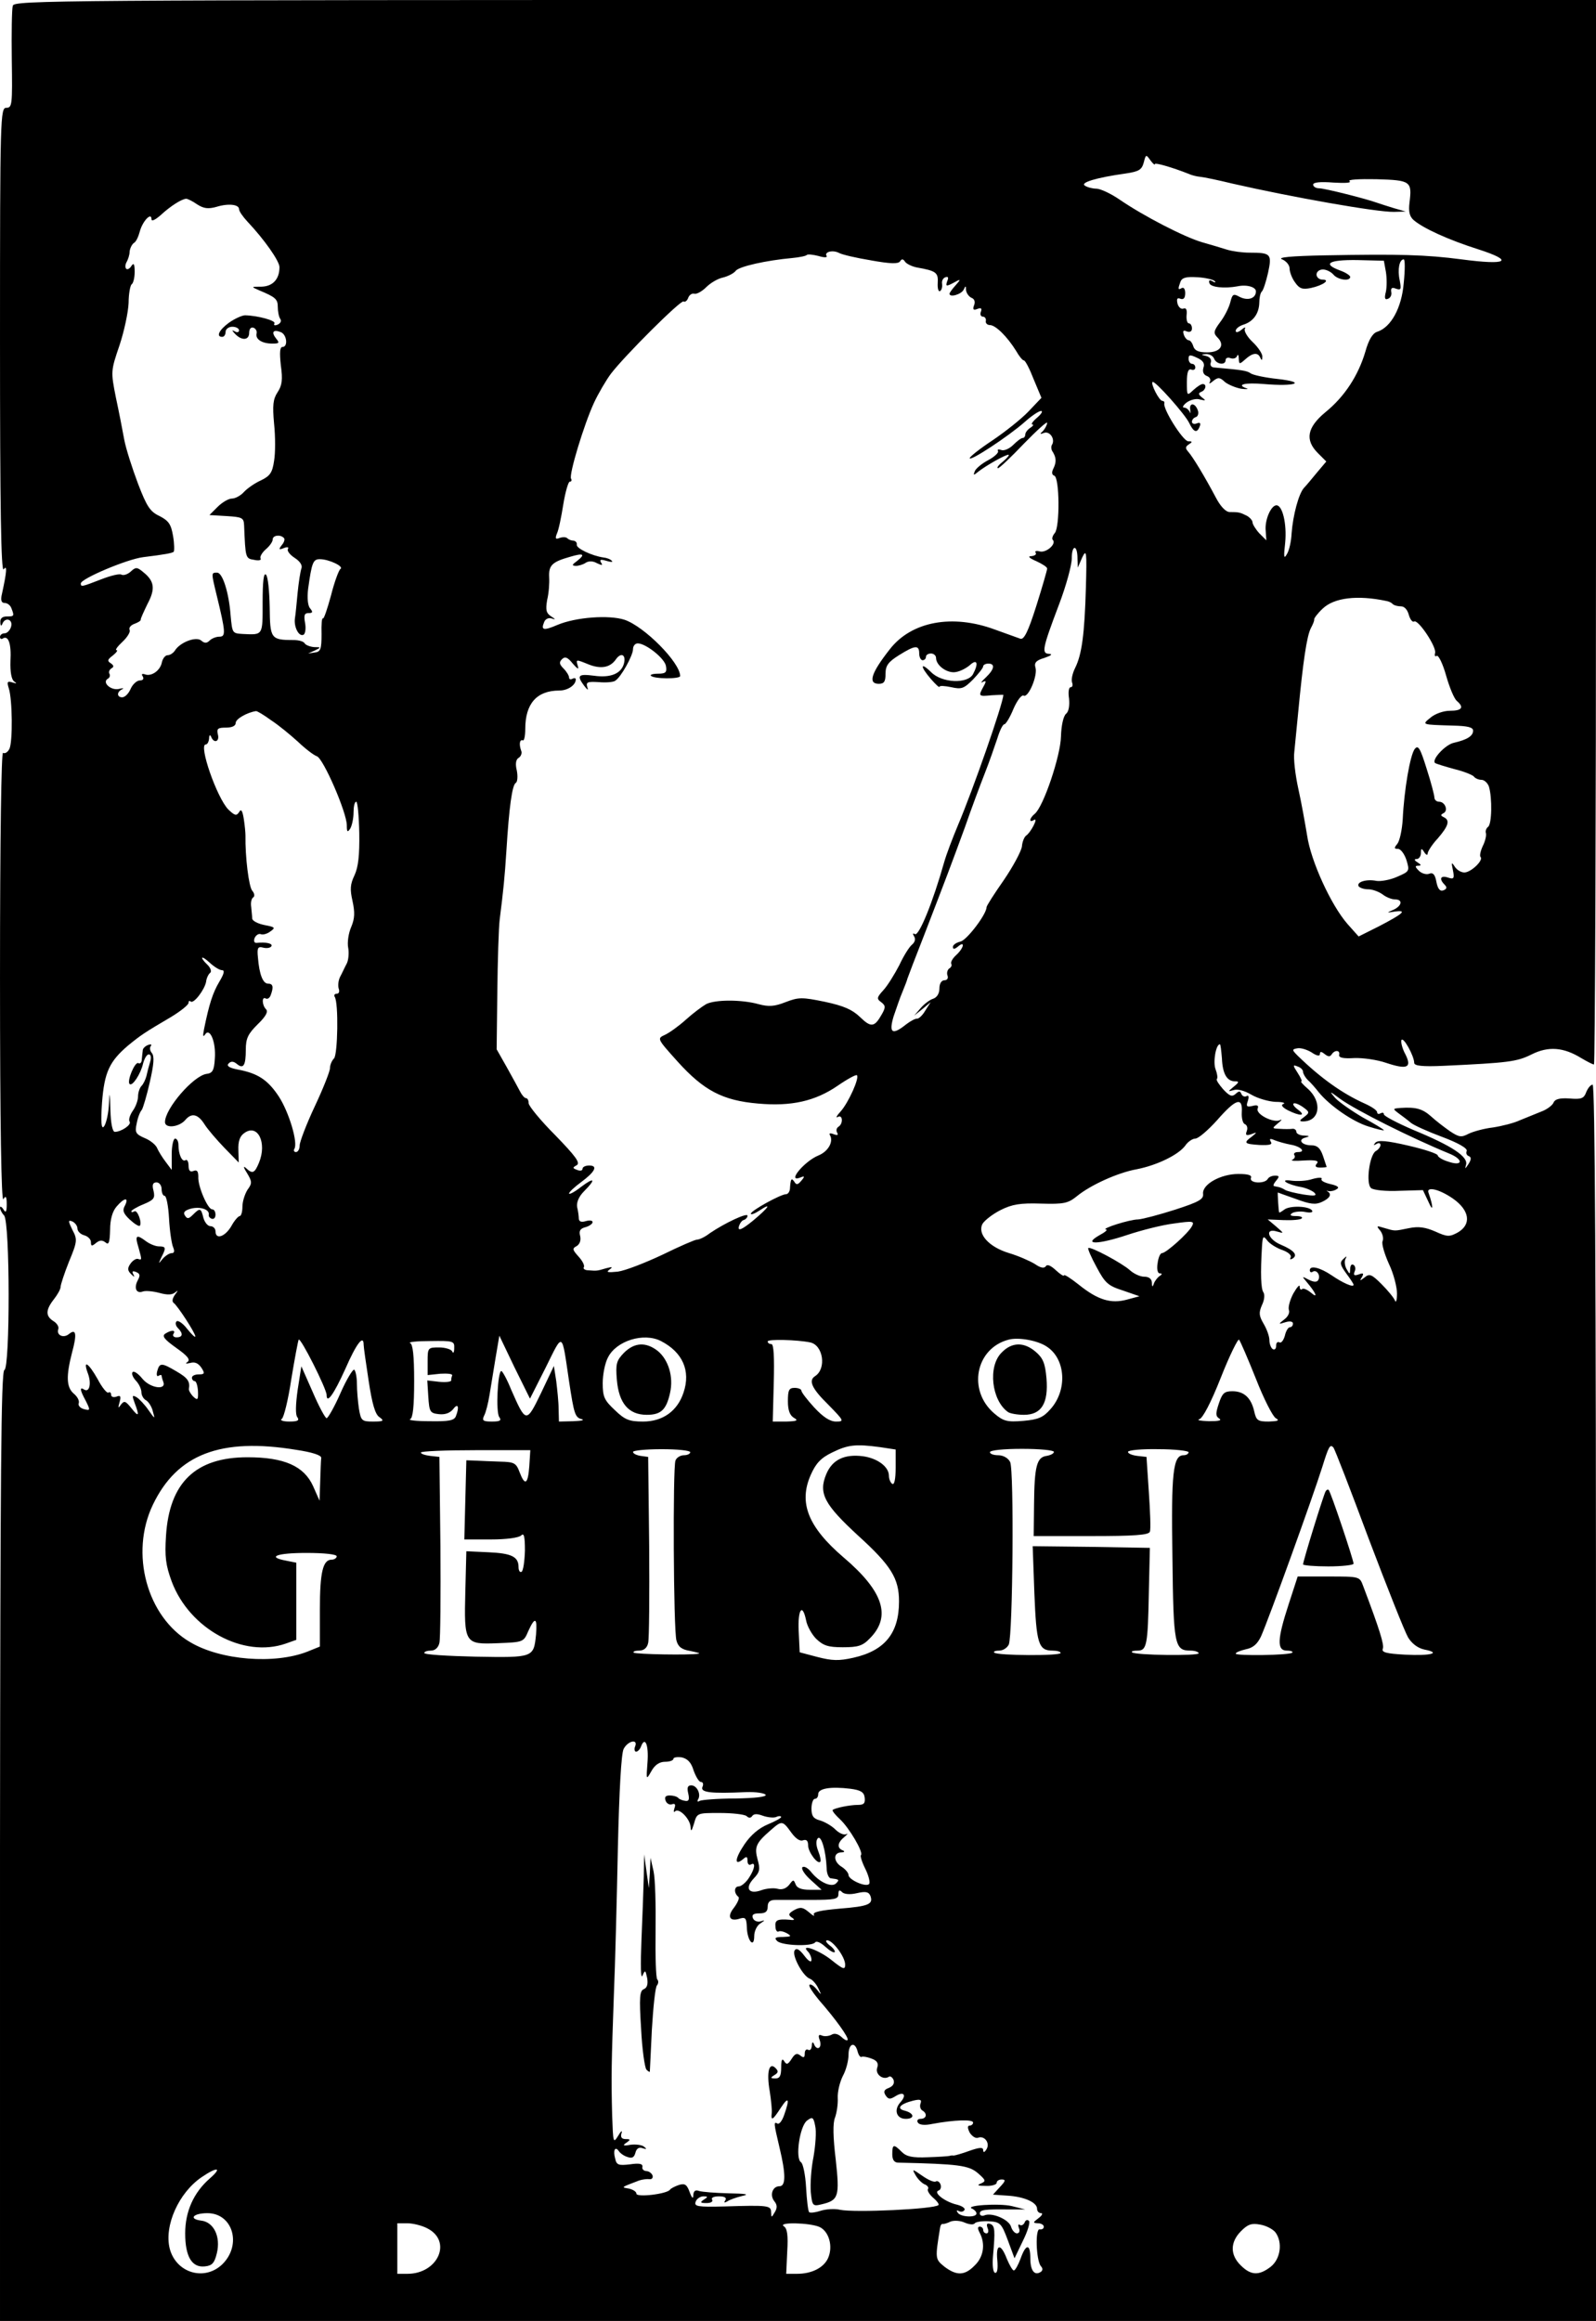 <?xml version="1.0" standalone="no"?>
<!DOCTYPE svg PUBLIC "-//W3C//DTD SVG 20010904//EN"
 "http://www.w3.org/TR/2001/REC-SVG-20010904/DTD/svg10.dtd">
<svg version="1.0" xmlns="http://www.w3.org/2000/svg"
 width="474pt" height="689pt" viewBox="0 0 474 689"
 preserveAspectRatio="xMidYMid meet">
<g transform="translate(0,689) scale(0.1,-0.1)"
fill="#000000" stroke="none">
<path d="M38 6873 c-3 -10 -4 -82 -3 -160 2 -134 1 -143 -16 -143 -18 0 -19
-22 -19 -692 0 -489 3 -689 11 -678 11 15 9 -8 -5 -72 -5 -20 -2 -28 8 -28 8
0 17 -7 20 -16 9 -23 8 -24 -14 -24 -13 0 -20 -6 -19 -17 0 -11 3 -13 6 -5 8
21 32 14 26 -8 -3 -11 -12 -20 -19 -20 -8 0 -14 -5 -14 -11 0 -5 4 -8 9 -4 16
9 25 -16 22 -68 -1 -32 3 -54 11 -60 9 -6 8 -7 -5 -3 -15 5 -17 2 -11 -17 11
-33 12 -159 2 -180 -5 -10 -13 -15 -19 -12 -5 4 -9 -244 -9 -667 0 -438 4
-668 10 -658 7 12 10 8 10 -15 0 -23 -3 -27 -10 -15 -5 8 -10 10 -10 5 0 -6 6
-17 12 -23 18 -18 18 -454 1 -459 -10 -4 -12 -320 -13 -1414 l0 -1409 2370 0
2370 0 0 1835 c0 1255 -3 1835 -10 1835 -6 0 -14 -10 -19 -22 -7 -19 -14 -22
-50 -19 -29 2 -43 -2 -47 -12 -3 -8 -20 -21 -37 -27 -18 -7 -46 -19 -64 -26
-17 -8 -53 -17 -79 -21 -26 -3 -59 -12 -73 -19 -21 -11 -28 -10 -55 8 -17 12
-42 31 -56 44 -25 22 -44 28 -90 25 -24 -2 -25 -2 -5 -17 11 -8 27 -20 35 -27
8 -7 50 -26 93 -42 48 -18 76 -34 73 -42 -3 -6 0 -13 6 -15 8 -3 8 -10 -1 -24
-10 -15 -11 -15 -7 -2 7 24 -41 56 -155 103 -49 21 -89 42 -89 47 0 5 -4 6
-10 3 -5 -3 -10 -2 -10 3 0 6 -17 17 -37 26 -67 30 -131 76 -198 141 -18 18
-19 20 -2 23 10 2 29 -4 42 -12 16 -11 25 -12 25 -5 0 8 4 8 14 0 10 -8 16 -9
21 -1 9 14 26 13 22 -2 -1 -8 13 -11 45 -9 25 1 68 -5 94 -14 63 -21 78 -15
58 25 -9 16 -14 36 -12 42 5 13 38 -47 38 -67 0 -9 23 -12 88 -9 192 9 217 12
261 34 50 25 95 21 147 -11 17 -10 34 -19 38 -19 3 0 6 711 6 1580 l0 1580
-2349 0 c-2228 0 -2349 -1 -2353 -17z m3392 -470 c0 5 52 -10 100 -29 8 -4 24
-8 35 -9 11 -1 54 -10 95 -20 175 -40 429 -85 480 -84 l35 1 -35 10 c-19 6
-42 13 -50 16 -33 12 -156 43 -172 43 -10 0 -18 5 -18 11 0 7 22 9 60 6 34 -2
55 -1 48 4 -7 5 27 7 80 6 102 -3 106 -6 98 -70 -3 -26 0 -40 12 -51 29 -25
104 -59 192 -87 109 -35 87 -48 -49 -30 -107 14 -184 16 -406 12 -102 -2 -143
-6 -127 -12 12 -5 22 -17 22 -27 0 -10 7 -29 16 -41 13 -19 22 -22 47 -17 37
8 60 25 34 25 -9 0 -17 7 -17 15 0 8 8 15 19 15 10 0 24 -7 31 -15 13 -16 50
-21 50 -7 0 4 -13 13 -30 19 -54 20 -34 32 50 31 l80 -2 6 -33 c3 -18 3 -45 0
-59 -5 -19 -3 -25 6 -21 7 2 12 11 10 20 -2 12 2 15 14 10 15 -5 16 -2 11 25
-7 32 -1 62 12 62 4 0 4 -31 0 -70 -6 -74 -38 -132 -79 -145 -13 -4 -25 -23
-35 -59 -21 -71 -62 -134 -119 -180 -54 -45 -61 -82 -22 -121 l25 -25 -27 -32
c-15 -18 -32 -39 -39 -46 -16 -17 -33 -82 -37 -135 -1 -23 -7 -51 -14 -62 -9
-16 -10 -9 -5 35 5 55 -8 110 -26 110 -16 0 -35 -43 -32 -75 l2 -29 -21 21
c-11 12 -20 27 -20 32 0 6 -8 15 -17 20 -20 10 -24 11 -51 11 -11 0 -27 16
-41 43 -34 64 -68 120 -82 136 -9 10 -9 15 2 22 11 7 11 9 -2 9 -15 0 -76 96
-71 113 1 4 -2 7 -6 7 -9 0 -35 50 -29 56 6 6 97 -96 109 -122 13 -27 23 -31
31 -10 4 10 1 13 -9 9 -7 -3 -14 -1 -14 5 0 6 5 12 12 14 6 2 9 12 5 21 -8 22
-26 22 -22 0 1 -10 0 -12 -2 -5 -3 6 -10 12 -16 12 -7 0 -3 7 7 15 11 8 29 13
40 9 18 -4 18 -3 6 6 -11 9 -12 13 -2 17 13 5 17 23 4 23 -5 0 -17 -8 -28 -18
-19 -18 -19 -17 -19 24 0 29 4 40 13 37 6 -3 12 0 12 6 0 6 -4 11 -10 11 -5 0
-10 7 -10 15 0 12 4 13 25 3 18 -8 24 -17 19 -30 -3 -11 0 -20 10 -24 9 -3 13
-11 9 -18 -4 -6 1 -5 10 3 15 12 20 11 35 -3 10 -8 32 -17 48 -20 16 -2 23 -1
17 1 -33 11 -7 18 51 13 93 -8 129 5 41 15 -38 4 -75 12 -81 17 -11 8 -28 10
-106 17 -11 0 -15 7 -12 15 3 8 -2 16 -13 19 -17 4 -17 5 0 6 10 0 20 -6 23
-14 7 -17 34 -20 34 -4 0 6 6 9 14 6 8 -3 17 -1 20 6 2 7 5 3 5 -7 1 -18 2
-18 19 -3 22 20 38 22 45 5 4 -9 6 -8 6 3 1 8 -12 28 -29 44 -16 15 -26 33
-23 39 4 6 -1 5 -10 -3 -10 -8 -17 -9 -17 -3 0 6 10 14 22 18 30 9 47 33 48
65 0 14 3 29 7 33 5 4 13 30 19 56 12 56 9 60 -55 60 -21 0 -51 4 -67 9 -16 5
-49 15 -74 22 -52 15 -174 78 -244 126 -26 18 -58 33 -70 33 -11 0 -27 4 -34
9 -15 9 35 24 121 36 40 6 48 11 54 33 6 24 7 24 19 7 8 -11 14 -16 14 -12z
m-2844 -120 c19 -12 32 -14 57 -7 36 11 67 7 67 -7 0 -6 11 -22 25 -37 50 -53
95 -117 95 -135 0 -36 -20 -57 -53 -58 -32 0 -32 0 -7 -11 48 -20 55 -26 55
-49 0 -13 3 -29 7 -35 5 -7 1 -14 -8 -18 -8 -3 -12 -2 -9 4 5 8 -48 23 -87 24
-9 0 -31 -10 -48 -22 -30 -22 -39 -42 -20 -42 6 0 10 7 10 15 0 8 9 15 20 15
11 0 20 -5 20 -11 0 -5 -6 -7 -12 -3 -10 5 -10 4 -1 -6 20 -22 43 -21 43 2 0
11 5 18 13 15 6 -2 11 -10 9 -17 -4 -17 16 -30 47 -30 20 0 22 2 11 15 -15 19
-9 28 14 19 18 -7 22 -44 5 -44 -8 0 -9 -17 -5 -54 6 -43 4 -60 -10 -81 -13
-20 -15 -38 -10 -93 4 -38 4 -87 0 -110 -5 -35 -12 -45 -39 -58 -18 -8 -41
-24 -51 -35 -9 -10 -25 -19 -35 -19 -10 0 -29 -11 -43 -25 l-24 -24 51 -3 c47
-3 51 -5 52 -28 4 -97 4 -98 30 -102 13 -3 22 -1 19 4 -3 5 4 17 15 27 12 10
21 23 21 30 0 12 23 15 33 4 4 -3 1 -13 -6 -21 -10 -13 -9 -15 6 -9 10 4 16 3
12 -3 -3 -5 6 -17 20 -26 17 -11 24 -23 20 -32 -3 -9 -8 -41 -11 -71 -3 -31
-6 -65 -8 -76 -4 -26 12 -57 26 -49 5 4 7 19 4 35 -4 22 -2 29 10 29 13 0 14
3 5 14 -7 8 -9 31 -6 57 11 80 15 89 35 89 27 0 73 -22 61 -29 -5 -4 -18 -39
-28 -79 -11 -40 -21 -70 -24 -68 -3 3 -5 -18 -4 -47 0 -44 -3 -52 -20 -54
l-20 -3 20 9 c19 9 19 10 -2 10 -12 1 -25 6 -28 11 -3 6 -18 10 -33 10 -68 0
-70 4 -71 98 -1 47 -5 90 -11 96 -7 7 -10 -21 -10 -82 0 -99 2 -97 -59 -94
-31 2 -31 2 -36 54 -5 69 -24 128 -40 128 -18 0 -18 1 -1 -69 26 -107 27 -121
8 -121 -10 0 -23 -5 -30 -12 -8 -8 -15 -8 -25 1 -16 12 -63 -6 -78 -31 -5 -7
-14 -13 -21 -13 -7 0 -14 -9 -17 -20 -4 -25 -31 -44 -50 -37 -9 3 -12 1 -7 -6
4 -7 1 -12 -9 -12 -8 0 -21 -11 -27 -25 -6 -14 -17 -25 -25 -25 -16 0 -17 16
0 24 6 3 3 4 -9 1 -24 -6 -52 19 -34 30 6 3 8 10 5 15 -3 5 0 12 6 16 8 4 7 9
-2 15 -11 7 -10 11 6 23 11 9 16 16 11 16 -5 0 3 11 18 25 15 14 24 30 21 35
-3 6 3 14 14 18 11 4 19 9 19 12 -1 3 9 24 20 47 24 45 21 68 -13 95 -18 15
-22 15 -37 1 -9 -8 -21 -12 -27 -9 -5 4 -33 -3 -61 -14 -57 -22 -60 -23 -60
-12 0 14 137 72 185 78 65 8 86 12 91 16 2 3 2 24 -2 47 -6 35 -13 45 -40 59
-28 13 -38 28 -64 96 -17 45 -36 104 -41 131 -5 28 -16 84 -25 126 -15 76 -15
78 11 154 14 42 26 99 27 126 0 27 5 52 9 55 5 3 9 20 9 37 0 24 -3 28 -10 17
-5 -8 -12 -11 -15 -8 -4 4 -3 13 1 20 4 7 9 21 9 31 1 10 7 22 13 26 6 3 13
18 17 33 8 31 35 60 35 37 0 -7 11 -2 28 13 28 26 61 47 75 48 4 0 19 -7 33
-17z m2001 -166 c56 -10 80 -11 86 -3 5 8 9 8 15 -1 4 -6 20 -14 35 -17 57
-10 64 -15 62 -46 -1 -16 2 -27 7 -24 5 3 7 13 6 21 -2 9 3 18 10 20 8 3 10
-1 5 -12 -5 -15 -3 -16 18 -5 23 13 24 12 7 -7 -10 -11 -18 -22 -18 -25 0 -12
35 -2 42 12 6 13 7 12 7 -1 1 -9 8 -19 16 -23 9 -3 12 -12 8 -22 -5 -13 -2
-16 10 -11 11 4 14 2 10 -9 -3 -7 0 -14 6 -14 6 0 10 -6 9 -12 -2 -7 4 -13 12
-13 17 0 52 -35 78 -77 9 -16 19 -28 23 -28 4 0 17 -25 29 -56 l23 -55 -39
-41 c-21 -22 -69 -60 -106 -85 -38 -25 -68 -49 -68 -53 0 -11 114 64 163 107
20 18 42 33 49 33 6 0 1 -9 -12 -20 -13 -11 -19 -20 -14 -20 5 0 2 -5 -6 -10
-8 -5 -15 -14 -15 -20 0 -5 -3 -10 -7 -10 -5 0 -17 -9 -29 -21 -11 -11 -27
-18 -35 -15 -8 3 -13 2 -10 -3 3 -4 -10 -17 -29 -27 -19 -10 -37 -25 -40 -33
-5 -13 -4 -13 12 0 22 17 78 49 88 49 4 0 -3 -9 -16 -20 -13 -10 -20 -19 -15
-20 4 0 39 33 77 73 38 39 69 67 69 62 0 -6 -6 -17 -12 -24 -11 -10 -10 -11 3
-6 17 6 34 -19 23 -36 -3 -5 -2 -15 3 -21 10 -17 11 -30 1 -50 -5 -10 -4 -18
3 -20 16 -5 17 -151 2 -170 -7 -8 -10 -18 -6 -21 11 -12 -20 -39 -39 -34 -10
3 -16 1 -12 -4 3 -5 -3 -9 -13 -10 -12 0 -6 -6 15 -15 17 -8 32 -17 32 -22 0
-4 -14 -53 -32 -110 -25 -79 -37 -102 -48 -98 -8 3 -42 15 -75 27 -127 47
-248 24 -312 -58 -56 -71 -66 -103 -33 -103 16 0 20 7 20 30 0 24 8 35 40 55
48 30 60 31 60 5 0 -11 5 -20 10 -20 6 0 10 5 10 10 0 6 7 10 15 10 8 0 15 -6
15 -13 0 -23 34 -47 59 -42 13 2 32 12 42 21 21 19 26 5 9 -27 -16 -30 -93
-27 -125 6 -33 32 -32 16 0 -21 14 -16 25 -26 25 -23 0 4 16 3 35 -1 31 -7 38
-4 65 23 16 17 30 34 30 39 0 4 7 8 15 8 21 0 19 -16 -7 -41 -13 -12 -17 -18
-10 -14 11 6 12 3 3 -13 -16 -29 -15 -30 24 -26 19 1 35 2 35 1 -2 -29 -90
-281 -135 -387 -15 -36 -34 -85 -41 -110 -33 -117 -75 -221 -87 -213 -6 4 -7
1 -2 -7 5 -8 2 -17 -6 -24 -8 -6 -25 -33 -38 -61 -14 -27 -35 -61 -47 -74 -20
-22 -21 -26 -7 -36 13 -10 14 -15 2 -36 -22 -39 -32 -40 -65 -8 -23 22 -48 33
-104 45 -68 14 -78 14 -117 -1 -33 -13 -50 -14 -80 -6 -50 14 -129 14 -156 0
-12 -7 -39 -27 -60 -46 -21 -19 -49 -39 -62 -45 -24 -11 -24 -11 38 -80 77
-85 133 -115 238 -124 99 -9 170 7 237 53 29 20 55 34 57 31 8 -8 -25 -81 -48
-107 -12 -13 -16 -21 -9 -17 15 9 17 -20 2 -29 -6 -4 -7 -11 -4 -17 5 -8 1 -9
-10 -5 -10 4 -15 3 -11 -3 11 -19 -5 -48 -34 -60 -42 -17 -95 -81 -55 -66 14
6 15 4 4 -9 -11 -13 -15 -13 -21 -3 -9 13 -11 8 -13 -22 -1 -8 -6 -15 -11 -15
-16 0 -105 -49 -105 -58 0 -4 11 0 25 9 39 26 29 10 -19 -30 -32 -26 -44 -31
-42 -19 2 9 8 19 14 21 7 2 12 8 12 13 0 10 -68 -22 -112 -52 -14 -11 -31 -19
-38 -19 -6 0 -52 -20 -103 -45 -51 -24 -110 -47 -132 -50 -30 -3 -36 -2 -25 6
11 8 9 9 -10 4 -27 -8 -27 -8 -53 -6 -10 0 -16 5 -13 9 3 5 -4 19 -16 32 -18
20 -19 24 -5 31 9 6 13 17 10 30 -4 15 0 22 16 26 11 3 21 10 21 15 0 5 -9 6
-20 3 -13 -4 -20 -2 -21 7 0 7 -2 23 -5 35 -2 14 5 31 21 47 36 36 31 43 -10
12 -19 -15 -35 -23 -35 -19 0 4 16 19 35 33 42 31 52 50 25 50 -11 0 -20 -4
-20 -10 0 -5 -7 -7 -16 -3 -14 5 -14 7 -1 14 11 7 -3 26 -64 89 -44 44 -79 87
-79 95 0 8 -3 15 -8 15 -4 0 -12 9 -17 19 -6 11 -23 43 -40 73 l-30 53 2 170
c1 94 4 190 7 215 11 87 15 126 20 205 8 129 17 195 28 201 5 3 6 20 3 36 -5
20 -3 33 5 38 7 4 11 14 8 21 -7 19 -5 35 5 31 4 -1 7 14 7 34 0 75 34 114
101 114 25 0 49 16 49 33 0 4 -4 5 -10 2 -5 -3 -10 -2 -10 4 0 5 -7 17 -16 26
-13 13 -14 19 -5 28 9 9 17 6 32 -13 14 -16 19 -19 15 -7 -6 20 -6 20 31 5 37
-15 64 -10 81 13 16 24 32 16 25 -11 -8 -30 -40 -43 -89 -36 -47 6 -52 1 -29
-30 11 -14 13 -14 9 -3 -4 14 1 16 34 14 22 -2 44 0 49 4 17 10 53 75 53 94 0
9 6 17 14 17 24 0 81 -45 84 -68 3 -18 -1 -22 -24 -22 -15 0 -24 -3 -21 -6 9
-10 87 -10 87 -1 0 40 -106 147 -165 167 -46 15 -144 8 -199 -15 -42 -18 -50
-16 -40 8 3 9 13 14 22 11 13 -4 13 -3 -1 6 -15 10 -17 19 -12 49 5 20 7 50 6
67 -2 36 9 46 62 61 40 12 47 8 20 -13 -15 -11 -15 -13 -3 -14 8 0 22 4 29 9
9 6 22 6 34 -1 15 -7 18 -7 12 2 -5 9 -1 10 16 5 13 -4 21 -4 16 0 -4 5 -15 9
-25 10 -34 5 -81 27 -79 38 1 6 -3 11 -10 12 -6 0 -14 3 -18 7 -4 4 -14 4 -23
1 -12 -5 -14 -2 -8 13 5 10 13 49 19 87 6 37 15 67 19 67 5 0 7 4 4 9 -7 11
38 160 68 225 13 28 36 67 50 86 42 55 208 220 216 215 4 -3 11 2 14 11 3 8
11 14 18 12 7 -2 23 7 35 19 13 13 35 26 50 29 16 4 33 13 38 20 10 13 91 31
168 38 21 2 41 6 43 9 3 3 19 1 35 -3 16 -5 27 -5 24 0 -8 12 18 19 37 9 9 -5
52 -15 95 -22z m1020 -61 c5 -5 2 -6 -6 -1 -9 5 -12 3 -9 -6 4 -12 45 -16 83
-9 28 6 55 -2 55 -15 0 -21 -24 -29 -49 -16 -18 10 -21 8 -27 -16 -4 -16 -17
-42 -30 -59 -20 -27 -21 -33 -8 -46 23 -23 8 -44 -31 -44 -25 0 -37 5 -41 18
-3 10 -9 18 -14 18 -4 0 -11 7 -14 16 -4 12 -2 15 9 10 9 -3 15 0 15 9 0 8 -4
15 -9 15 -5 0 -8 11 -7 24 2 16 -1 23 -9 20 -7 -3 -15 4 -18 15 -3 14 -1 18 9
14 9 -3 14 2 14 17 0 11 -4 18 -10 15 -12 -7 -12 -3 -4 19 5 12 17 15 50 13
23 -1 47 -7 51 -11z m-407 -824 l1 -27 13 30 c13 27 14 17 11 -90 -4 -138 -12
-198 -32 -238 -8 -16 -12 -35 -9 -43 3 -8 1 -14 -4 -14 -6 0 -8 -15 -5 -34 2
-21 -1 -39 -9 -45 -8 -7 -14 -35 -15 -67 -1 -57 -52 -209 -78 -230 -16 -13
-18 -28 -2 -18 14 8 -10 -38 -24 -47 -5 -4 -11 -18 -12 -32 -2 -14 -26 -59
-54 -100 -28 -40 -51 -76 -51 -80 0 -21 -58 -97 -77 -102 -13 -3 -23 -10 -23
-16 0 -8 5 -7 15 1 22 19 18 -4 -5 -25 -11 -10 -17 -21 -15 -26 3 -4 0 -11 -6
-14 -5 -4 -8 -13 -5 -21 3 -8 -1 -14 -9 -14 -9 0 -15 -10 -15 -24 0 -15 -7
-27 -19 -31 -10 -3 -27 -16 -37 -28 l-19 -22 25 20 24 20 -16 -25 c-8 -14 -19
-24 -24 -24 -5 1 -20 -7 -33 -17 -41 -33 -52 -26 -37 24 8 23 19 56 26 72 7
17 14 35 15 40 2 6 24 64 50 130 66 171 80 208 121 320 19 55 46 127 59 160
13 33 29 79 37 103 7 23 16 42 21 42 4 0 17 21 27 46 11 25 24 42 30 39 14 -8
43 61 35 84 -4 14 3 21 27 28 20 7 25 11 14 12 -23 1 -21 14 29 146 21 55 38
117 38 137 0 42 17 42 17 0z m917 -126 c7 -1 16 -5 19 -9 4 -4 15 -7 25 -7 10
0 19 -10 23 -25 4 -14 11 -23 16 -20 12 7 68 -77 62 -94 -2 -8 0 -11 5 -8 5 3
18 -23 28 -59 10 -35 24 -69 32 -75 22 -19 15 -29 -21 -29 -19 0 -44 -9 -57
-20 -27 -22 -28 -21 66 -24 44 -1 60 -5 60 -15 0 -16 -18 -27 -57 -36 -25 -5
-67 -50 -56 -60 2 -2 28 -10 57 -18 29 -7 56 -18 59 -23 4 -5 14 -9 22 -9 8 0
18 -9 22 -20 10 -33 9 -113 -3 -120 -5 -4 -8 -12 -6 -18 2 -7 -2 -24 -9 -38
-7 -15 -10 -29 -7 -33 10 -9 -28 -46 -48 -46 -10 0 -23 8 -29 18 -9 14 -10 12
-5 -11 5 -25 3 -28 -15 -22 -22 7 -27 -4 -9 -22 7 -7 6 -12 -4 -16 -10 -4 -17
4 -21 25 -4 22 -10 29 -22 24 -8 -3 -22 1 -30 9 -12 12 -12 15 -2 15 10 0 9 3
-2 10 -10 6 -11 10 -2 10 6 0 12 8 12 18 0 14 2 15 10 2 5 -8 10 -10 10 -4 0
6 13 27 30 45 32 37 37 54 18 63 -10 5 -10 7 -1 12 15 7 5 34 -13 34 -8 0 -14
6 -14 13 0 6 -10 45 -23 85 -19 61 -25 71 -35 59 -14 -17 -32 -123 -36 -209
-2 -32 -9 -64 -16 -73 -10 -12 -10 -15 2 -15 8 0 19 -15 25 -33 10 -33 9 -34
-28 -50 -20 -9 -48 -14 -61 -12 -29 6 -60 -3 -53 -16 4 -5 16 -9 29 -9 12 0
31 -7 42 -15 10 -8 27 -15 37 -15 24 0 21 -19 -5 -31 -21 -9 -21 -9 5 -5 37 5
25 -6 -48 -44 l-60 -30 -33 37 c-49 56 -109 187 -120 263 -6 36 -17 98 -26
138 -9 41 -15 90 -12 110 2 21 7 71 11 112 15 158 26 231 38 255 6 11 11 23
10 26 -1 3 10 18 25 32 34 33 104 41 189 23z m-3312 -354 c23 -15 58 -44 80
-64 22 -21 47 -40 56 -43 19 -6 89 -167 89 -205 0 -20 2 -22 10 -10 5 8 10 30
10 48 0 17 3 32 8 32 4 0 8 -42 9 -93 1 -67 -3 -101 -14 -125 -13 -27 -14 -42
-6 -77 7 -33 7 -51 -4 -77 -8 -18 -12 -46 -9 -61 3 -15 1 -37 -4 -47 -6 -11
-14 -29 -20 -40 -5 -10 -7 -26 -4 -35 3 -8 1 -15 -6 -15 -6 0 -9 -4 -6 -9 12
-18 9 -172 -2 -183 -7 -7 -12 -20 -12 -29 0 -9 -20 -60 -45 -113 -25 -53 -45
-106 -45 -116 0 -11 -5 -20 -11 -20 -5 0 -8 4 -5 9 12 18 -16 110 -46 156 -33
50 -63 69 -122 80 -26 5 -34 11 -27 18 7 7 14 7 24 -1 20 -17 27 -5 27 42 0
34 7 47 35 75 25 24 32 38 25 45 -12 12 -13 39 -1 32 5 -3 12 1 15 10 9 24 7
34 -8 34 -15 0 -26 27 -30 78 -3 28 0 33 15 29 11 -3 22 -1 25 4 5 8 -16 13
-43 10 -8 -1 -10 5 -7 14 4 9 12 14 18 12 7 -3 20 1 29 8 16 11 14 13 -18 19
-19 4 -35 12 -36 19 0 7 -2 22 -3 35 -2 13 1 25 6 28 5 3 4 12 -3 20 -10 12
-21 99 -20 164 0 8 -2 30 -5 49 -4 25 -8 31 -14 20 -8 -12 -13 -10 -32 8 -34
35 -89 193 -67 193 5 0 9 8 10 18 0 10 3 12 6 5 8 -21 26 -15 20 7 -4 17 0 20
24 20 18 0 29 5 29 14 0 12 34 31 60 35 3 1 23 -11 45 -27z m-146 -742 c9 0 7
-10 -8 -35 -19 -32 -30 -66 -45 -140 -4 -20 -3 -25 3 -16 14 22 33 -22 29 -72
-2 -35 -7 -43 -25 -45 -39 -6 -123 -103 -123 -143 0 -20 43 -15 61 7 18 21 37
17 56 -13 10 -16 37 -47 60 -71 l42 -43 -1 37 c-1 25 4 41 17 50 40 30 69 -28
44 -88 -13 -31 -19 -34 -39 -15 -8 7 -7 1 4 -16 15 -25 15 -30 1 -49 -8 -13
-15 -35 -15 -50 0 -16 -4 -28 -8 -28 -4 0 -16 -13 -25 -30 -19 -32 -47 -41
-47 -15 0 8 -7 15 -15 15 -8 0 -17 11 -21 25 -7 29 -10 30 -31 9 -13 -13 -17
-13 -24 -2 -6 9 0 15 18 20 27 7 56 -2 53 -18 -1 -5 3 -10 9 -12 6 -2 11 3 11
12 0 9 -4 16 -10 16 -13 0 -43 69 -41 97 0 16 -4 21 -14 17 -10 -4 -15 0 -15
16 0 11 -4 19 -9 16 -10 -7 -21 17 -21 45 0 10 -4 19 -10 19 -5 0 -10 -21 -10
-46 l0 -47 -18 24 c-10 13 -21 31 -25 40 -3 9 -19 23 -36 30 -28 12 -31 17
-25 44 3 17 10 35 15 40 4 6 15 43 24 83 12 53 14 76 6 86 -6 7 -7 16 -3 21 4
4 0 6 -8 3 -8 -3 -16 -10 -16 -16 -1 -7 -2 -19 -3 -28 0 -8 -5 -13 -10 -10
-10 6 -35 -54 -26 -62 8 -8 33 30 40 61 4 15 11 27 17 27 6 0 8 -9 4 -22 -4
-13 -9 -32 -11 -42 -3 -11 -9 -24 -15 -30 -5 -5 -10 -19 -10 -31 0 -11 -7 -31
-16 -43 -8 -12 -13 -26 -9 -32 6 -9 -25 -30 -44 -30 -7 0 -12 26 -13 63 -2 60
-2 60 -5 12 -2 -27 -9 -54 -15 -60 -7 -7 -9 14 -5 72 7 90 22 122 77 169 38
31 48 38 128 85 28 17 52 36 52 42 0 6 3 7 6 4 9 -8 41 34 46 58 1 11 7 23 12
27 5 3 2 14 -7 23 -26 25 -20 31 6 7 13 -12 29 -22 36 -22z m2970 -262 c2 -46
15 -68 39 -68 13 0 12 -3 -4 -16 -18 -15 -18 -15 0 -10 11 4 33 -2 53 -14 19
-11 51 -20 71 -21 20 0 31 -3 24 -6 -9 -3 -4 -10 13 -19 36 -18 55 -17 31 1
-27 20 -15 28 13 9 21 -15 21 -17 4 -30 -14 -10 -15 -13 -3 -13 50 0 58 58 14
97 -14 12 -23 22 -19 22 3 0 -2 11 -11 25 -15 23 -15 25 0 19 9 -3 16 -10 16
-16 0 -5 6 -16 14 -24 8 -7 23 -24 33 -37 33 -40 101 -87 147 -101 25 -8 46
-13 46 -11 0 2 -28 19 -63 38 -34 20 -71 46 -82 58 -18 21 -17 21 15 -3 47
-34 211 -116 323 -162 45 -18 42 -40 -3 -24 -17 5 -30 14 -30 18 0 5 -39 18
-87 29 -64 15 -90 17 -98 9 -7 -8 -6 -9 3 -4 6 4 12 3 12 -3 0 -5 -6 -14 -14
-18 -19 -12 -30 -97 -14 -110 7 -6 45 -10 84 -8 l70 2 17 -36 c14 -32 14 -13
0 27 -9 21 30 13 72 -16 50 -35 56 -77 14 -101 -24 -13 -31 -13 -66 3 -30 13
-50 16 -79 10 -44 -9 -40 -9 -74 1 -22 7 -23 6 -11 -8 7 -9 11 -23 7 -32 -3
-8 6 -38 19 -67 14 -29 24 -69 24 -88 0 -19 -3 -29 -6 -21 -3 8 -21 30 -40 49
-29 29 -36 32 -50 20 -14 -11 -16 -11 -8 1 6 11 4 13 -9 8 -14 -5 -17 -3 -13
8 4 8 2 17 -3 20 -6 4 -10 -2 -10 -12 -1 -17 -1 -17 -11 0 -5 9 -7 23 -3 30 5
9 4 9 -6 0 -12 -11 -10 -18 8 -43 12 -16 22 -31 22 -34 0 -9 -33 6 -65 28 -34
23 -65 31 -65 15 0 -5 4 -8 9 -4 12 7 24 -12 16 -25 -4 -7 -14 -6 -28 1 -21
11 -21 11 -6 -7 28 -33 35 -51 12 -31 -11 9 -23 14 -26 10 -4 -3 -7 0 -7 8 0
7 -8 -2 -19 -21 -10 -19 -16 -41 -13 -49 3 -8 -3 -20 -14 -28 -18 -14 -18 -15
4 -8 13 4 22 2 22 -4 0 -6 -4 -11 -9 -11 -5 0 -12 -11 -15 -25 -4 -14 -11 -23
-16 -20 -6 3 -10 -1 -10 -10 0 -9 -4 -13 -10 -10 -5 3 -10 15 -10 27 0 11 -8
33 -17 48 -14 24 -15 33 -5 56 7 14 9 31 4 38 -7 10 -9 54 -4 136 2 31 4 33
16 17 7 -9 27 -22 45 -28 17 -6 28 -16 24 -22 -3 -6 -1 -7 6 -3 16 10 5 24
-35 41 -39 16 -49 51 -11 39 21 -6 21 -6 -3 15 l-25 21 47 -2 c26 -1 50 1 54
5 4 4 -4 7 -17 7 -17 0 -20 3 -11 9 7 4 25 6 39 3 15 -3 23 -1 20 4 -8 14 -67
16 -83 3 -8 -6 -15 -10 -15 -8 -2 4 -5 59 -4 59 0 0 24 -9 53 -19 43 -16 59
-18 78 -9 24 11 30 23 17 31 -5 2 -3 3 3 1 6 -1 17 1 24 6 9 5 3 10 -19 15
-17 4 -29 10 -26 15 3 5 -9 5 -27 0 -17 -6 -45 -7 -62 -5 -40 6 -13 -12 29
-19 15 -3 33 -11 39 -17 8 -9 0 -10 -33 -5 -24 4 -49 10 -55 14 -6 4 -14 7
-18 8 -5 1 -11 2 -14 3 -4 0 -1 8 6 16 10 12 10 15 -3 15 -9 0 -19 -4 -22 -10
-9 -15 -55 -13 -50 3 4 8 -7 12 -37 12 -53 0 -108 -31 -105 -59 2 -16 -12 -24
-83 -47 -47 -15 -96 -28 -110 -29 -25 0 -113 -28 -95 -30 6 0 -3 -8 -20 -17
-51 -29 -4 -28 83 1 42 14 105 30 139 34 56 8 61 7 53 -8 -11 -21 -77 -80 -89
-80 -5 0 -11 -13 -13 -30 -3 -17 0 -30 6 -30 8 0 8 -3 0 -8 -6 -4 -14 -14 -17
-22 -4 -12 -6 -11 -6 3 -1 11 -9 17 -23 17 -12 0 -31 9 -42 19 -23 21 -118 72
-124 66 -2 -2 9 -28 25 -57 25 -47 34 -55 78 -69 l49 -17 -37 -10 c-48 -13
-87 -1 -144 45 -24 19 -43 31 -43 27 0 -4 -11 3 -24 15 -15 14 -26 19 -30 12
-5 -7 -16 -5 -33 7 -15 9 -49 24 -76 32 -60 18 -95 57 -79 87 6 10 30 29 54
41 34 17 58 21 120 19 67 -2 80 1 105 21 41 34 123 71 179 81 61 12 124 43
144 70 8 12 22 21 30 21 9 0 38 25 65 55 55 63 76 70 73 23 -1 -17 3 -33 9
-35 7 -3 9 -12 6 -20 -5 -13 -2 -15 13 -10 18 7 18 6 2 -7 -26 -19 -23 -22 23
-25 30 -1 39 1 33 10 -5 9 -2 10 12 4 10 -4 31 -10 47 -13 30 -5 47 -22 22
-22 -9 0 -14 -4 -11 -9 4 -5 0 -11 -6 -14 -7 -3 8 -4 35 -2 35 2 45 -1 38 -9
-7 -8 -4 -12 10 -12 10 0 19 1 19 2 0 0 -5 15 -11 33 -8 23 -17 31 -34 31 -29
0 -42 17 -18 23 14 4 13 5 -4 6 -13 0 -23 6 -23 11 0 6 -6 10 -12 9 -7 -1 -24
-1 -37 0 -24 1 -24 1 -5 17 10 8 13 13 6 9 -19 -10 -73 17 -67 34 4 9 -1 12
-15 8 -17 -4 -20 -2 -14 15 4 13 2 18 -4 14 -6 -3 -12 0 -15 6 -4 10 -7 10
-17 1 -11 -10 -18 -7 -37 13 -13 15 -22 28 -19 31 3 3 1 16 -4 29 -8 21 1 74
13 74 2 0 4 -19 6 -42z m-3149 -388 c0 -11 4 -20 9 -20 5 0 11 -30 13 -67 2
-38 8 -76 12 -85 5 -12 4 -18 -4 -18 -7 0 -19 -8 -27 -17 -13 -16 -13 -16 -4
4 15 29 14 33 -7 33 -10 0 -27 7 -38 15 -29 22 -34 18 -23 -17 11 -40 11 -39
-2 -35 -6 1 -16 -6 -22 -15 -9 -13 -8 -20 2 -30 10 -10 12 -10 7 -1 -5 9 -2
11 8 7 12 -5 13 -10 5 -25 -12 -23 -4 -40 15 -33 8 3 30 1 49 -4 25 -7 39 -6
48 2 9 7 8 5 -1 -7 -8 -11 -10 -21 -4 -25 12 -9 64 -89 64 -99 0 -5 -11 6 -24
22 -13 17 -28 27 -32 22 -4 -4 -2 -13 4 -19 17 -17 15 -28 -4 -28 -8 0 -12 5
-9 10 8 12 -5 13 -24 1 -11 -7 -3 -17 32 -42 34 -24 43 -35 34 -42 -8 -5 -5
-6 8 -3 14 4 24 -1 33 -14 11 -17 10 -20 -8 -20 -11 0 -20 -4 -20 -10 0 -5 4
-10 8 -10 5 0 9 -14 10 -30 1 -26 -1 -28 -14 -16 -8 8 -14 19 -13 23 4 22 -4
33 -37 52 -44 26 -50 26 -57 1 -3 -11 -1 -18 4 -14 5 3 9 3 9 0 0 -2 2 -11 5
-18 10 -26 -39 -19 -62 9 -12 15 -25 24 -29 20 -4 -4 0 -15 9 -25 10 -10 17
-26 17 -35 0 -9 6 -20 14 -24 7 -4 17 -19 20 -33 7 -24 6 -23 -13 4 -11 16
-27 33 -35 38 -14 8 -14 5 -6 -17 15 -39 12 -43 -10 -15 -17 21 -21 23 -31 10
-8 -12 -9 -10 -4 7 5 18 3 22 -9 17 -9 -3 -16 -1 -16 6 0 6 -4 9 -8 6 -4 -3
-19 15 -32 40 -27 48 -45 60 -29 17 11 -29 5 -58 -11 -48 -14 9 -13 -1 5 -34
14 -28 13 -29 -6 -24 -11 3 -18 11 -15 18 2 7 -4 19 -15 28 -22 19 -23 52 -5
122 15 55 12 72 -9 55 -17 -14 -38 -3 -32 14 3 7 -4 18 -14 24 -24 15 -24 33
1 65 11 14 20 30 20 37 0 6 11 40 25 75 25 60 25 66 10 94 -13 27 -13 30 0 25
8 -4 15 -13 15 -21 0 -8 9 -17 20 -20 11 -3 20 -12 20 -20 0 -13 3 -13 15 -3
11 9 19 9 28 2 10 -9 13 -1 14 37 0 31 7 55 19 69 23 27 38 29 25 3 -8 -14 -5
-23 14 -41 14 -13 27 -21 30 -19 8 8 -7 49 -16 43 -5 -3 -9 -3 -9 0 0 3 16 13
36 21 31 13 35 18 30 40 -5 18 -2 25 9 25 8 0 15 -9 15 -20z m490 -611 c0 -28
21 1 55 76 34 78 55 104 55 73 0 -7 7 -56 15 -108 10 -66 19 -99 32 -107 15
-11 12 -13 -19 -13 -33 0 -36 2 -42 38 -3 20 -6 54 -6 74 0 20 -4 39 -8 42 -4
2 -23 -29 -41 -70 -18 -41 -37 -74 -41 -74 -4 0 -23 35 -41 77 l-34 77 -11
-70 c-6 -43 -7 -74 -1 -81 7 -10 1 -13 -24 -13 -19 0 -29 4 -22 8 6 4 19 57
28 117 10 61 20 114 22 118 5 9 83 -146 83 -164z m651 82 c52 105 47 108 69
-41 15 -99 18 -108 38 -113 9 -3 -2 -5 -25 -6 l-43 -1 -1 38 c0 20 -4 57 -7
82 l-7 45 -38 -80 c-44 -91 -45 -90 -89 10 -12 30 -26 55 -29 55 -11 0 -17
-124 -6 -137 7 -10 2 -13 -22 -13 -27 0 -30 3 -23 18 5 9 12 37 16 62 4 25 12
74 18 110 l11 65 45 -94 46 -93 47 93z m342 78 c64 -33 89 -88 67 -153 -18
-55 -62 -86 -120 -86 -41 0 -54 5 -84 34 -31 29 -36 39 -36 80 0 26 7 61 16
77 25 49 106 74 157 48z m443 -4 c39 -8 49 -78 15 -100 -21 -13 -10 -37 39
-85 47 -48 48 -50 23 -50 -18 0 -38 13 -65 42 -21 23 -38 45 -38 50 0 4 -9 8
-20 8 -17 0 -20 -7 -20 -40 0 -27 6 -42 18 -49 14 -8 9 -10 -23 -11 l-40 0 3
115 c2 76 0 115 -7 115 -6 0 -11 3 -11 8 0 7 87 5 126 -3z m702 -12 c57 -36
63 -129 12 -186 -22 -25 -36 -31 -81 -35 -48 -4 -59 -1 -86 22 -80 68 -56 193
42 219 29 8 86 -2 113 -20z m622 -96 c23 -59 50 -112 59 -117 12 -7 7 -9 -21
-10 -32 0 -37 3 -43 30 -9 40 -30 60 -65 60 -24 0 -30 -6 -40 -36 -10 -30 -10
-38 1 -45 9 -6 -2 -8 -31 -8 -25 1 -37 3 -28 6 10 3 34 48 64 124 26 66 51
116 54 112 4 -5 26 -56 50 -116z m-2381 91 c0 -13 -3 -17 -6 -10 -2 6 -20 12
-39 12 -33 0 -34 -1 -34 -41 l0 -41 38 4 c20 1 36 0 35 -5 -2 -4 -3 -11 -3
-15 0 -4 -16 -6 -36 -4 l-35 4 3 -48 c3 -45 5 -49 31 -52 19 -2 33 3 43 15 14
19 19 7 8 -21 -5 -13 -21 -16 -78 -15 -39 0 -65 3 -58 6 8 3 12 36 12 113 0
77 -4 110 -12 113 -7 3 20 6 60 6 68 1 72 0 71 -21z m-469 -302 c47 -7 75 -16
74 -24 -1 -7 -2 -38 -3 -69 l-2 -58 -19 43 c-27 60 -86 86 -195 86 -154 0
-232 -75 -242 -233 -4 -62 -1 -87 17 -136 53 -141 213 -228 339 -184 l31 11 0
114 0 115 -30 6 c-59 11 -29 23 60 23 53 0 90 -4 90 -10 0 -5 -7 -10 -15 -10
-26 0 -35 -37 -35 -148 l0 -110 -37 -15 c-97 -38 -257 -26 -348 28 -129 75
-180 264 -111 408 72 150 201 200 426 163z m1734 8 l46 -7 0 -54 c0 -34 -4
-52 -10 -48 -5 3 -10 14 -10 24 0 27 -34 52 -77 58 -55 7 -91 -10 -109 -53
-24 -57 -6 -90 95 -183 98 -89 121 -127 121 -195 0 -94 -42 -146 -135 -167
-44 -10 -64 -9 -107 2 l-53 14 -3 63 c-3 64 11 85 22 32 3 -17 17 -42 30 -55
21 -20 35 -25 79 -25 45 0 59 4 80 26 65 65 41 140 -78 241 -105 90 -134 162
-97 245 15 34 30 50 63 66 47 23 69 26 143 16z m1451 -272 c55 -145 107 -276
117 -293 11 -18 29 -32 49 -36 51 -10 18 -19 -58 -15 -56 3 -71 7 -66 18 4 12
-9 55 -59 187 -10 27 -11 27 -102 27 l-92 0 -27 -83 c-34 -104 -35 -137 -5
-137 12 0 19 -3 16 -6 -8 -8 -168 -10 -168 -3 0 4 14 9 30 13 21 4 34 15 45
38 24 54 154 414 182 503 19 61 23 69 33 58 4 -4 51 -126 105 -271z m-2493
216 c-4 -55 -13 -60 -29 -18 -10 27 -16 30 -57 31 -25 1 -58 2 -73 3 l-28 1
-3 -117 -3 -118 79 0 c46 0 83 5 90 12 8 8 11 -2 11 -45 -1 -32 -5 -60 -10
-63 -5 -3 -9 4 -9 14 0 31 -21 41 -90 44 l-65 3 -3 -118 c-4 -156 -2 -159 96
-155 76 3 77 3 91 36 20 44 27 40 23 -10 -7 -69 -7 -69 -179 -66 -84 2 -153 6
-153 11 0 4 9 7 20 7 12 0 22 9 25 23 3 12 4 141 3 287 l-3 265 -27 3 c-16 2
-28 6 -28 10 0 4 73 7 163 7 l162 0 -3 -47z m478 41 c0 -5 -9 -9 -19 -9 -10 0
-22 -7 -25 -16 -8 -22 -6 -503 3 -534 5 -19 16 -27 41 -31 19 -4 31 -7 25 -8
-23 -5 -187 -2 -193 3 -3 3 4 6 16 6 14 0 24 8 27 23 3 12 4 141 3 287 l-3
265 -22 3 c-13 2 -23 7 -23 12 0 4 38 8 85 8 47 0 85 -4 85 -9z m1080 1 c0 -5
-10 -10 -22 -12 -29 -4 -36 -31 -37 -145 l-1 -93 170 0 c128 0 172 3 175 13 3
6 1 59 -3 117 l-7 105 -27 3 c-16 2 -28 7 -28 12 0 5 41 9 90 8 50 0 90 -5 90
-9 0 -5 -7 -9 -15 -9 -31 0 -37 -51 -33 -301 3 -264 6 -279 54 -279 13 0 24
-4 24 -8 0 -8 -189 -6 -198 3 -3 3 4 5 16 5 28 0 31 15 34 175 l3 130 -174 3
-174 2 5 -140 c6 -149 12 -170 54 -170 13 0 24 -3 24 -7 0 -9 -188 -8 -197 1
-4 3 3 6 14 6 12 0 24 8 29 18 12 28 16 519 4 542 -6 12 -21 20 -35 20 -14 0
-25 4 -25 9 0 6 42 10 95 10 52 0 95 -4 95 -9z m-1244 -875 c-3 -8 -1 -15 3
-15 5 0 12 7 15 16 12 31 23 3 19 -48 -4 -53 -4 -53 12 -25 10 18 24 27 40 27
14 0 25 4 25 9 0 4 11 6 25 4 17 -4 28 -15 35 -39 7 -19 16 -34 22 -34 6 0 8
-7 4 -15 -6 -16 25 -20 130 -15 29 1 54 -3 58 -8 3 -6 -31 -10 -90 -11 -52 0
-100 -4 -106 -7 -6 -4 -8 -2 -5 4 10 15 -3 42 -20 42 -11 0 -13 -7 -9 -24 4
-18 2 -24 -9 -22 -8 1 -18 5 -21 9 -4 4 -15 7 -25 7 -13 0 -16 -5 -12 -16 3
-8 12 -13 19 -10 9 3 11 -1 7 -12 -3 -9 -2 -14 2 -9 12 11 45 -23 46 -47 1
-15 3 -12 10 10 9 32 9 32 76 32 38 0 73 -4 80 -9 7 -7 13 -6 17 0 5 7 15 7
31 1 14 -5 32 -7 40 -4 8 4 15 3 15 0 0 -3 -18 -13 -40 -22 -26 -11 -50 -31
-69 -59 -29 -43 -31 -66 -4 -44 10 9 13 8 13 -5 0 -10 5 -14 10 -11 15 9 12
-13 -6 -40 -9 -14 -23 -25 -30 -25 -14 0 -15 -20 -1 -31 4 -3 -2 -17 -13 -32
-22 -27 -13 -43 19 -32 15 4 18 0 19 -26 1 -40 22 -65 22 -26 0 14 8 31 18 37
15 10 15 11 0 6 -9 -2 -19 2 -22 10 -4 10 2 14 19 14 18 0 25 5 25 20 0 14 7
20 23 20 12 0 59 0 105 0 71 0 82 2 82 17 0 12 3 14 11 6 6 -6 23 -8 44 -3 26
6 35 4 40 -8 9 -25 -5 -31 -92 -38 -56 -5 -80 -10 -76 -18 4 -6 -3 -3 -14 7
-18 15 -25 17 -44 7 -17 -10 -19 -14 -8 -22 11 -7 9 -9 -6 -7 -36 3 -44 -1
-42 -20 0 -11 5 -17 9 -15 4 3 16 0 25 -5 15 -9 13 -10 -11 -11 -24 0 -27 -3
-18 -12 14 -14 104 -17 113 -4 4 5 17 -1 30 -13 12 -11 25 -19 28 -16 2 3 -4
12 -15 20 -10 8 -14 15 -7 15 16 0 53 -49 53 -72 0 -16 -5 -15 -40 13 -37 30
-96 51 -70 25 5 -5 10 -16 10 -24 0 -9 -9 -4 -21 12 -15 20 -24 24 -29 16 -9
-14 24 -76 45 -84 7 -2 19 -15 25 -28 11 -22 10 -22 -4 -4 -9 11 -18 17 -22
14 -3 -4 10 -23 28 -45 50 -57 91 -114 85 -119 -2 -3 -11 2 -19 10 -9 8 -20
11 -28 6 -7 -4 -20 -6 -28 -3 -11 5 -13 1 -7 -15 7 -23 -10 -31 -18 -9 -3 7
-6 4 -6 -6 -1 -10 -5 -15 -11 -12 -5 3 -10 -1 -10 -11 0 -12 -3 -14 -13 -6
-10 8 -16 6 -26 -10 -11 -17 -15 -18 -22 -7 -6 10 -9 4 -9 -18 0 -25 -4 -33
-17 -33 -15 0 -16 2 -3 10 12 7 12 12 3 21 -19 19 -27 -13 -17 -69 4 -26 7
-55 6 -64 -3 -26 3 -22 27 15 23 35 27 27 10 -21 -6 -18 -15 -29 -20 -26 -12
7 -11 1 6 -71 19 -79 19 -115 0 -115 -21 0 -30 -27 -15 -45 8 -10 9 -19 1 -32
-10 -17 -10 -17 -11 0 0 20 -9 21 -138 17 -81 -2 -91 0 -86 14 3 9 14 16 23
16 14 0 14 -2 1 -10 -12 -8 -10 -10 8 -10 13 0 20 4 17 10 -4 6 5 10 20 10 17
0 24 -4 19 -12 -5 -7 -3 -8 6 -3 7 5 27 12 44 16 23 5 13 7 -41 8 -39 1 -78 4
-87 7 -11 4 -16 0 -17 -12 0 -13 -4 -10 -11 9 -8 22 -14 26 -31 21 -12 -4 -24
-10 -27 -14 -8 -13 -100 -24 -100 -12 0 6 -10 12 -22 15 -24 4 -25 3 30 24 9
3 23 5 31 4 7 -1 11 4 9 11 -3 7 -11 13 -19 13 -8 1 -13 6 -11 13 1 9 -10 11
-37 7 -34 -4 -40 -2 -44 17 -7 25 0 38 11 22 4 -6 15 -14 25 -17 14 -5 20 -2
24 12 3 13 11 18 21 14 13 -4 14 -3 4 5 -7 5 -25 7 -40 5 -21 -4 -24 -2 -12 6
13 9 13 11 -2 11 -12 0 -16 6 -12 18 3 9 -2 6 -10 -8 -15 -24 -15 -21 -18 60
-3 116 -2 158 5 355 4 94 9 292 12 440 4 171 10 278 17 293 13 25 44 31 34 7z
m682 -151 c2 -17 -2 -22 -20 -22 -24 0 -68 -9 -75 -15 -2 -3 8 -15 22 -28 27
-25 70 -98 62 -106 -3 -2 3 -21 13 -41 10 -20 15 -41 11 -45 -10 -10 -61 13
-61 27 0 6 -9 17 -20 24 -25 15 -26 42 -2 43 10 0 12 3 5 6 -18 7 -16 23 5 40
9 8 12 12 5 8 -7 -3 -21 3 -32 14 -11 11 -32 23 -46 27 -19 5 -25 13 -25 35 0
16 5 29 10 29 6 0 10 6 10 14 0 17 37 23 95 16 31 -4 41 -10 43 -26z m-218
-104 c13 -18 26 -27 35 -23 10 3 15 -1 15 -15 0 -20 28 -57 36 -49 3 2 0 17
-6 32 -7 18 -7 32 -1 38 10 10 24 -38 26 -88 0 -16 6 -31 13 -31 24 -3 26 -4
15 -15 -13 -13 -50 3 -75 35 -9 11 -20 17 -25 13 -4 -5 7 -22 25 -38 l32 -29
-35 0 c-24 0 -38 5 -42 16 -6 15 -7 15 -19 -1 -9 -11 -21 -16 -35 -12 -11 3
-33 1 -47 -4 -38 -14 -51 5 -24 34 19 20 20 28 12 57 -10 37 -5 49 39 87 33
29 35 29 61 -7z m197 -650 c3 -11 8 -18 12 -16 3 2 16 0 29 -5 17 -6 22 -14
17 -28 -6 -19 18 -37 35 -26 4 3 11 -2 14 -10 3 -10 -2 -18 -14 -23 -14 -5
-17 -11 -10 -22 8 -12 13 -13 29 -3 25 16 35 4 15 -18 -20 -22 -12 -49 16 -49
27 0 26 16 -2 24 -27 6 -16 20 24 30 21 5 26 3 22 -8 -3 -8 -1 -17 5 -21 16
-9 13 -25 -5 -25 -8 0 -12 -5 -8 -11 4 -7 20 -9 43 -4 65 12 121 14 121 4 0
-5 -5 -9 -10 -9 -7 0 -7 -7 0 -21 7 -11 18 -18 25 -15 19 7 36 -16 25 -34 -6
-10 -10 -11 -10 -3 0 9 -10 9 -41 -2 -22 -8 -43 -14 -47 -14 -4 1 -9 0 -12 -1
-3 -1 -32 -3 -64 -4 -47 -2 -64 2 -78 16 -24 24 -28 23 -28 -7 0 -17 6 -25 18
-25 178 -4 209 -8 236 -31 24 -21 25 -24 9 -31 -13 -5 -9 -7 15 -7 17 -1 32 4
32 9 0 6 7 10 15 10 13 0 11 -5 -5 -22 l-21 -23 43 -3 c50 -3 88 -20 88 -39 0
-7 5 -13 12 -13 6 0 3 -7 -8 -15 -17 -13 -17 -14 -1 -15 9 0 17 -5 17 -10 0
-6 -5 -9 -12 -8 -14 4 -11 -91 3 -109 7 -7 6 -14 -1 -18 -18 -11 -30 5 -30 41
0 44 -13 44 -29 -1 -7 -19 -16 -35 -20 -35 -4 0 -13 16 -21 35 -18 47 -33 44
-28 -5 2 -25 0 -39 -7 -37 -6 2 -8 23 -6 48 7 78 6 92 -8 97 -10 3 -12 0 -8
-12 4 -9 2 -16 -3 -16 -6 0 -10 5 -10 10 0 6 -5 10 -10 10 -7 0 -7 -6 0 -19
17 -33 11 -71 -15 -96 -30 -31 -54 -31 -90 -4 -28 23 -28 23 -13 116 1 7 4 11
7 11 3 -1 14 2 24 7 10 4 29 3 42 -3 14 -6 27 -7 30 -2 3 4 21 7 41 6 34 -2
38 -5 57 -56 l20 -54 25 52 c14 28 22 55 18 59 -5 5 -11 2 -13 -5 -3 -6 -9
-10 -14 -7 -5 4 -6 -1 -3 -9 4 -9 1 -16 -6 -16 -6 0 -14 9 -17 19 -6 22 -55
43 -78 35 -8 -4 -15 -1 -15 5 0 11 13 13 90 12 l45 0 -40 10 c-37 9 -145 2
-117 -8 6 -3 12 -9 12 -14 0 -13 -48 -11 -56 3 -4 6 -3 8 4 4 6 -3 13 -2 16 3
4 5 -6 12 -21 16 -36 8 -72 36 -56 42 7 2 9 11 6 19 -3 7 -9 11 -14 8 -5 -3
-23 5 -40 17 -30 21 -31 21 -20 2 6 -11 18 -23 26 -27 9 -3 14 -10 11 -14 -3
-5 4 -16 15 -26 12 -10 19 -20 16 -22 -12 -12 -248 -23 -292 -14 -16 4 -43 2
-58 -3 -15 -5 -31 -7 -34 -4 -3 3 -7 36 -9 73 -2 37 -9 71 -15 75 -18 11 -4
108 18 124 16 12 19 10 24 -16 4 -16 1 -57 -5 -92 -7 -34 -10 -81 -8 -105 4
-40 6 -42 31 -36 52 12 55 23 43 133 -8 66 -9 109 -2 125 5 14 9 40 8 58 -1
18 6 47 15 65 10 18 17 46 17 63 0 34 19 41 27 10z m-1924 -377 c-48 -42 -73
-98 -73 -163 0 -69 20 -102 58 -98 22 2 29 10 36 39 12 49 -9 93 -47 97 -38 5
-23 22 19 22 75 0 103 -93 45 -151 -53 -52 -138 -27 -157 46 -17 68 27 166 95
212 47 32 62 29 24 -4z m646 -148 c75 -38 32 -135 -59 -135 l-30 0 0 75 0 75
30 0 c17 0 44 -7 59 -15z m1165 4 c28 -13 41 -58 25 -93 -13 -28 -48 -46 -92
-46 l-32 0 3 66 c3 48 0 69 -10 75 -20 13 77 11 106 -2z m1354 -16 c22 -30 15
-79 -14 -102 -35 -27 -59 -26 -89 4 -32 31 -32 69 1 102 20 20 31 24 57 19 18
-3 38 -14 45 -23z"/>
<path d="M1853 2874 c-22 -23 -25 -32 -21 -80 6 -70 35 -104 89 -104 42 0 58
15 69 65 11 48 -5 99 -37 125 -35 27 -69 25 -100 -6z"/>
<path d="M2975 2875 c-42 -41 -30 -143 19 -177 6 -4 27 -8 47 -8 52 0 73 34
67 108 -4 45 -10 60 -32 79 -35 30 -71 29 -101 -2z"/>
<path d="M3937 2463 c-6 -10 -67 -207 -67 -217 0 -3 34 -6 75 -6 41 0 75 4 75
8 0 11 -68 214 -74 219 -2 2 -6 1 -9 -4z"/>
<path d="M1912 1319 c-1 -36 -4 -122 -7 -190 -3 -73 -2 -116 3 -104 8 18 9 17
14 -7 3 -18 0 -29 -10 -33 -12 -5 -14 -23 -8 -117 3 -62 11 -117 16 -122 6 -6
10 -8 10 -5 0 2 3 58 6 124 4 66 10 125 15 131 5 6 5 14 1 18 -4 4 -6 69 -5
144 1 76 -1 155 -6 177 l-9 40 -2 -45 -3 -45 -7 50 -7 50 -1 -66z"/>
</g>
</svg>
